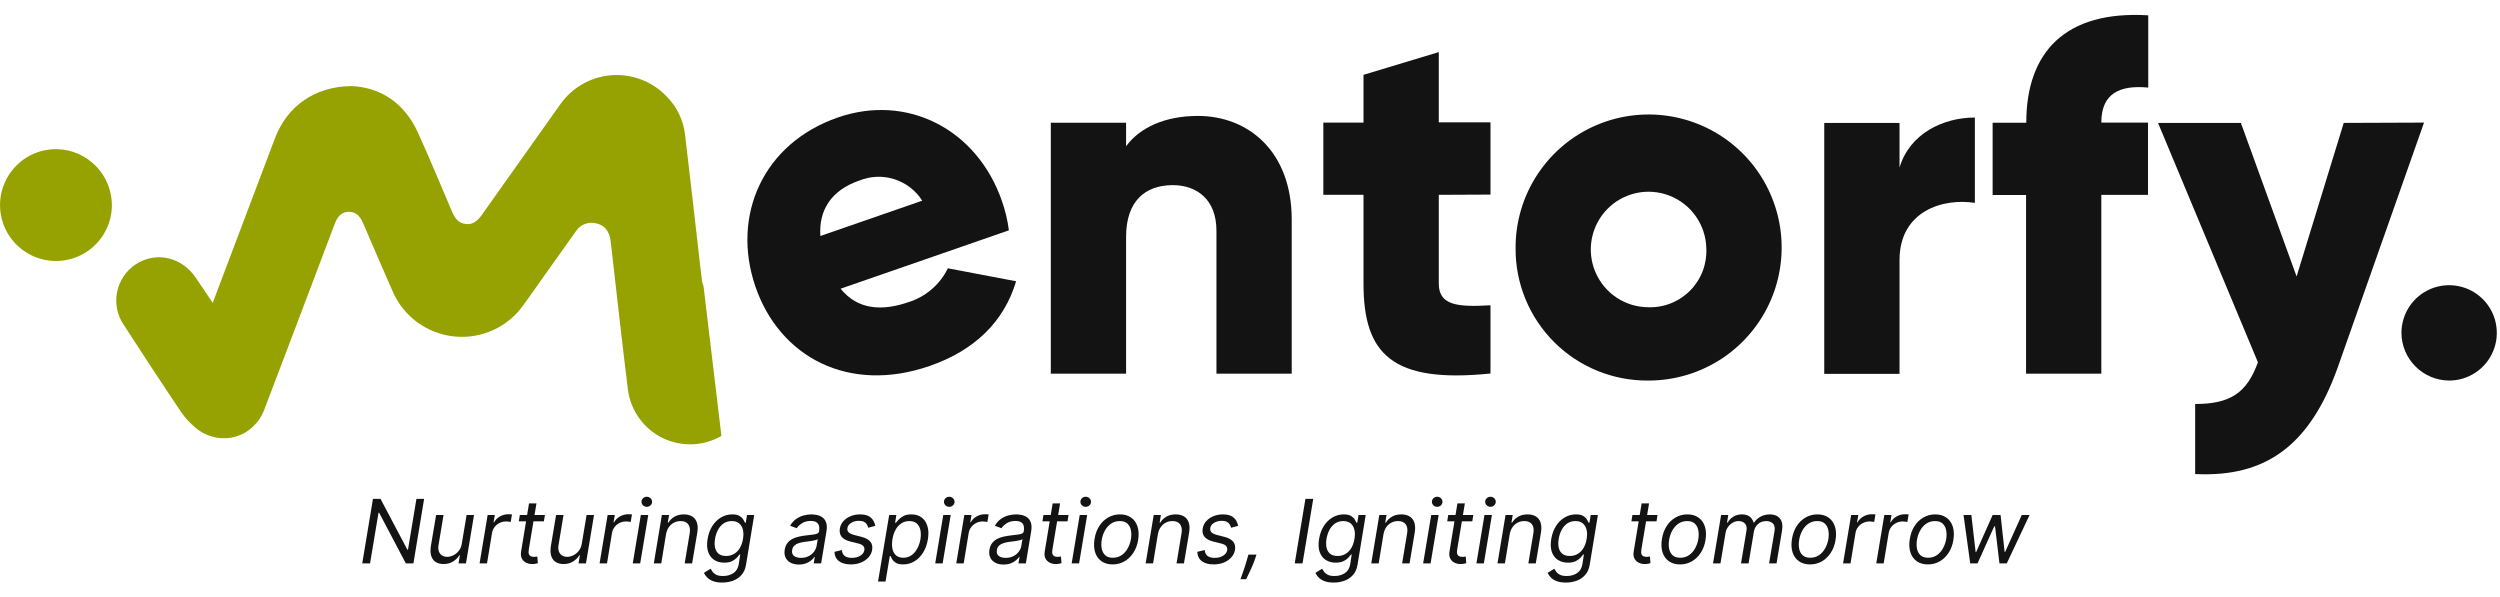<svg width="159" height="38" viewBox="0 0 159 38" fill="none" xmlns="http://www.w3.org/2000/svg">
<path d="M45.883 27.725C45.315 28.053 44.675 28.236 44.019 28.257C43.364 28.279 42.713 28.138 42.125 27.848C41.537 27.558 41.029 27.127 40.648 26.593C40.266 26.06 40.022 25.441 39.937 24.791C39.559 21.761 39.228 18.728 38.879 15.695C38.863 15.557 38.848 15.419 38.83 15.281C38.741 14.69 38.44 14.319 37.937 14.211C37.688 14.142 37.422 14.157 37.181 14.253C36.941 14.348 36.738 14.52 36.603 14.742C35.907 15.729 35.202 16.71 34.503 17.695C34.101 18.262 33.706 18.832 33.295 19.394C32.804 20.09 32.136 20.642 31.361 20.994C30.586 21.347 29.731 21.487 28.884 21.399C28.037 21.312 27.228 21 26.541 20.497C25.854 19.994 25.314 19.317 24.975 18.535C24.347 17.128 23.749 15.708 23.135 14.291C22.945 13.837 22.718 13.457 22.166 13.472C21.614 13.488 21.412 13.902 21.246 14.349L21.194 14.484L20.835 15.435C19.503 18.965 18.164 22.496 16.818 26.026C16.633 26.535 16.307 26.982 15.88 27.314C15.533 27.583 15.125 27.762 14.692 27.835C14.259 27.908 13.816 27.874 13.399 27.735C13.371 27.73 13.343 27.721 13.316 27.71C13.044 27.616 12.788 27.48 12.559 27.305L12.467 27.232C12.094 26.929 11.767 26.572 11.498 26.174C10.271 24.358 9.079 22.518 7.883 20.682C7.673 20.378 7.527 20.037 7.451 19.676C7.376 19.315 7.374 18.943 7.445 18.582C7.516 18.22 7.658 17.877 7.864 17.571C8.07 17.265 8.335 17.004 8.643 16.802C9.94 15.968 11.578 16.346 12.467 17.689C12.817 18.213 13.178 18.731 13.528 19.262C13.542 19.218 13.558 19.175 13.577 19.133C14.877 15.692 16.177 12.254 17.478 8.817C18.25 6.76 20.008 5.487 22.384 5.475C24.181 5.564 25.705 6.521 26.573 8.419C27.333 10.084 28.036 11.792 28.75 13.46C28.922 13.871 29.149 14.196 29.624 14.248C30.099 14.3 30.388 14.027 30.645 13.665C32.305 11.316 33.968 8.973 35.634 6.634C36.006 6.105 36.491 5.665 37.053 5.345C37.615 5.025 38.241 4.834 38.885 4.784C39.53 4.735 40.178 4.829 40.782 5.059C41.386 5.289 41.932 5.65 42.381 6.116C43.04 6.768 43.458 7.624 43.567 8.544C43.905 11.406 44.235 14.269 44.558 17.131C44.589 17.379 44.613 17.627 44.65 17.876C44.663 17.983 44.694 18.086 44.742 18.182L45.883 27.725Z" fill="#95A202"/>
<path d="M7.116 13.068C7.111 13.774 6.896 14.462 6.499 15.045C6.101 15.629 5.539 16.08 4.884 16.343C4.229 16.606 3.511 16.668 2.82 16.522C2.13 16.375 1.499 16.026 1.007 15.52C0.515 15.014 0.185 14.372 0.059 13.678C-0.067 12.983 0.016 12.267 0.299 11.62C0.581 10.973 1.049 10.425 1.644 10.045C2.239 9.665 2.933 9.47 3.639 9.486C4.571 9.511 5.457 9.899 6.107 10.569C6.757 11.238 7.119 12.135 7.116 13.068Z" fill="#95A202"/>
<path d="M26.974 31.729L26.293 35.833H25.812L24.113 32.611H24.073L23.535 35.833H23.039L23.72 31.729H24.201L25.908 34.959H25.948L26.485 31.729H26.974Z" fill="#131313"/>
<path d="M29.371 34.575L29.675 32.755H30.148L29.635 35.833H29.162L29.25 35.312H29.218C29.122 35.468 28.988 35.601 28.816 35.711C28.643 35.819 28.441 35.873 28.209 35.873C28.016 35.873 27.852 35.831 27.716 35.747C27.581 35.661 27.485 35.533 27.427 35.362C27.371 35.19 27.364 34.973 27.407 34.711L27.736 32.755H28.209L27.888 34.679C27.852 34.903 27.886 35.082 27.99 35.216C28.094 35.349 28.245 35.416 28.441 35.416C28.559 35.416 28.683 35.386 28.814 35.326C28.946 35.266 29.064 35.174 29.166 35.05C29.271 34.925 29.339 34.767 29.371 34.575Z" fill="#131313"/>
<path d="M30.501 35.833L31.014 32.755H31.471L31.391 33.22H31.423C31.503 33.068 31.625 32.944 31.79 32.849C31.954 32.755 32.128 32.707 32.313 32.707C32.349 32.707 32.392 32.708 32.443 32.709C32.494 32.709 32.533 32.711 32.561 32.715L32.481 33.196C32.465 33.192 32.429 33.186 32.373 33.178C32.317 33.169 32.257 33.164 32.192 33.164C32.043 33.164 31.904 33.195 31.778 33.258C31.651 33.32 31.545 33.405 31.459 33.515C31.374 33.623 31.319 33.746 31.295 33.885L30.974 35.833H30.501Z" fill="#131313"/>
<path d="M34.656 32.755L34.592 33.156H32.997L33.061 32.755H34.656ZM33.646 32.018H34.119L33.63 34.951C33.609 35.085 33.612 35.185 33.64 35.252C33.669 35.317 33.714 35.361 33.772 35.384C33.832 35.406 33.897 35.416 33.967 35.416C34.019 35.416 34.062 35.413 34.095 35.408C34.128 35.401 34.155 35.396 34.175 35.392L34.207 35.817C34.171 35.829 34.122 35.841 34.061 35.853C34.001 35.866 33.927 35.873 33.838 35.873C33.705 35.873 33.579 35.844 33.462 35.787C33.344 35.729 33.254 35.642 33.191 35.524C33.129 35.407 33.112 35.259 33.141 35.08L33.646 32.018Z" fill="#131313"/>
<path d="M37.002 34.575L37.307 32.755H37.78L37.267 35.833H36.794L36.882 35.312H36.85C36.754 35.468 36.62 35.601 36.447 35.711C36.275 35.819 36.072 35.873 35.84 35.873C35.648 35.873 35.483 35.831 35.347 35.747C35.212 35.661 35.116 35.533 35.059 35.362C35.003 35.19 34.996 34.973 35.039 34.711L35.367 32.755H35.84L35.52 34.679C35.483 34.903 35.517 35.082 35.622 35.216C35.726 35.349 35.876 35.416 36.072 35.416C36.19 35.416 36.314 35.386 36.445 35.326C36.577 35.266 36.695 35.174 36.798 35.05C36.902 34.925 36.97 34.767 37.002 34.575Z" fill="#131313"/>
<path d="M38.133 35.833L38.646 32.755H39.103L39.022 33.22H39.054C39.135 33.068 39.257 32.944 39.421 32.849C39.586 32.755 39.76 32.707 39.944 32.707C39.98 32.707 40.024 32.708 40.074 32.709C40.125 32.709 40.164 32.711 40.193 32.715L40.112 33.196C40.096 33.192 40.06 33.186 40.004 33.178C39.948 33.169 39.888 33.164 39.824 33.164C39.674 33.164 39.536 33.195 39.409 33.258C39.282 33.32 39.176 33.405 39.091 33.515C39.005 33.623 38.95 33.746 38.926 33.885L38.606 35.833H38.133Z" fill="#131313"/>
<path d="M40.243 35.833L40.756 32.755H41.229L40.716 35.833H40.243ZM41.137 32.234C41.045 32.234 40.965 32.203 40.898 32.14C40.833 32.077 40.8 32.002 40.8 31.914C40.8 31.826 40.833 31.75 40.898 31.687C40.965 31.625 41.045 31.593 41.137 31.593C41.229 31.593 41.308 31.625 41.373 31.687C41.44 31.75 41.473 31.826 41.473 31.914C41.473 32.002 41.44 32.077 41.373 32.14C41.308 32.203 41.229 32.234 41.137 32.234Z" fill="#131313"/>
<path d="M42.359 33.981L42.055 35.833H41.582L42.095 32.755H42.552L42.472 33.236H42.512C42.608 33.08 42.738 32.954 42.903 32.859C43.067 32.763 43.265 32.715 43.498 32.715C43.703 32.715 43.877 32.758 44.019 32.843C44.161 32.928 44.262 33.056 44.321 33.228C44.381 33.399 44.39 33.615 44.347 33.877L44.019 35.833H43.546L43.866 33.909C43.906 33.669 43.875 33.481 43.772 33.344C43.671 33.208 43.51 33.14 43.289 33.14C43.137 33.14 42.996 33.173 42.867 33.238C42.738 33.304 42.629 33.399 42.54 33.525C42.452 33.65 42.392 33.803 42.359 33.981Z" fill="#131313"/>
<path d="M45.933 37.051C45.703 37.051 45.511 37.022 45.355 36.963C45.201 36.906 45.076 36.829 44.983 36.735C44.889 36.641 44.819 36.541 44.77 36.434L45.195 36.17C45.227 36.226 45.269 36.29 45.319 36.362C45.37 36.435 45.447 36.499 45.55 36.552C45.654 36.607 45.8 36.634 45.989 36.634C46.236 36.634 46.452 36.574 46.638 36.454C46.824 36.334 46.938 36.145 46.983 35.889L47.079 35.264H47.039C46.996 35.32 46.936 35.389 46.86 35.472C46.784 35.554 46.682 35.627 46.554 35.691C46.425 35.754 46.261 35.785 46.061 35.785C45.811 35.785 45.597 35.726 45.42 35.608C45.242 35.491 45.114 35.32 45.037 35.096C44.961 34.871 44.95 34.599 45.003 34.278C45.055 33.963 45.155 33.688 45.303 33.455C45.453 33.219 45.637 33.038 45.856 32.91C46.075 32.78 46.315 32.715 46.574 32.715C46.774 32.715 46.928 32.749 47.035 32.815C47.143 32.881 47.222 32.956 47.271 33.04C47.321 33.123 47.358 33.191 47.383 33.244H47.431L47.511 32.755H47.968L47.447 35.921C47.403 36.186 47.308 36.401 47.161 36.566C47.014 36.733 46.834 36.855 46.62 36.933C46.406 37.012 46.177 37.051 45.933 37.051ZM46.181 35.36C46.369 35.36 46.537 35.317 46.684 35.23C46.832 35.143 46.955 35.018 47.053 34.855C47.15 34.692 47.218 34.497 47.255 34.27C47.292 34.048 47.29 33.853 47.247 33.683C47.204 33.513 47.123 33.38 47.005 33.284C46.887 33.188 46.733 33.14 46.542 33.14C46.34 33.14 46.166 33.191 46.019 33.292C45.873 33.394 45.755 33.53 45.664 33.701C45.573 33.872 45.511 34.062 45.476 34.27C45.441 34.484 45.442 34.673 45.48 34.837C45.517 35 45.593 35.128 45.708 35.222C45.824 35.314 45.982 35.36 46.181 35.36Z" fill="#131313"/>
<path d="M50.806 35.905C50.611 35.905 50.44 35.868 50.293 35.795C50.146 35.72 50.037 35.612 49.966 35.472C49.895 35.331 49.876 35.16 49.908 34.959C49.939 34.783 49.998 34.64 50.086 34.531C50.174 34.42 50.281 34.333 50.407 34.27C50.534 34.206 50.67 34.158 50.816 34.128C50.962 34.096 51.109 34.071 51.254 34.054C51.444 34.03 51.598 34.011 51.717 33.998C51.836 33.984 51.926 33.962 51.986 33.931C52.046 33.901 52.083 33.848 52.096 33.773V33.757C52.128 33.561 52.102 33.408 52.018 33.298C51.934 33.187 51.783 33.132 51.567 33.132C51.343 33.132 51.155 33.181 51.004 33.28C50.853 33.379 50.741 33.485 50.669 33.597L50.252 33.437C50.362 33.249 50.493 33.104 50.645 33C50.797 32.894 50.957 32.821 51.124 32.779C51.291 32.737 51.452 32.715 51.607 32.715C51.706 32.715 51.817 32.727 51.942 32.751C52.066 32.774 52.182 32.821 52.29 32.894C52.4 32.966 52.482 33.075 52.537 33.22C52.593 33.366 52.601 33.561 52.561 33.805L52.224 35.833H51.751L51.823 35.416H51.799C51.757 35.483 51.691 35.554 51.603 35.631C51.516 35.707 51.406 35.772 51.272 35.825C51.14 35.878 50.984 35.905 50.806 35.905ZM50.942 35.48C51.129 35.48 51.292 35.444 51.433 35.37C51.574 35.297 51.688 35.202 51.773 35.086C51.86 34.969 51.914 34.847 51.936 34.719L52.008 34.286C51.984 34.31 51.936 34.332 51.865 34.352C51.795 34.371 51.715 34.388 51.625 34.402C51.537 34.416 51.451 34.428 51.367 34.438C51.284 34.448 51.217 34.456 51.166 34.462C51.041 34.478 50.921 34.505 50.807 34.541C50.695 34.575 50.6 34.628 50.523 34.699C50.447 34.768 50.399 34.863 50.381 34.983C50.353 35.148 50.392 35.272 50.499 35.356C50.606 35.439 50.753 35.48 50.942 35.48Z" fill="#131313"/>
<path d="M55.668 33.445L55.219 33.565C55.203 33.493 55.175 33.423 55.135 33.356C55.096 33.288 55.036 33.233 54.955 33.19C54.874 33.146 54.765 33.124 54.626 33.124C54.438 33.124 54.274 33.167 54.135 33.254C53.996 33.34 53.917 33.449 53.897 33.581C53.877 33.697 53.903 33.79 53.977 33.859C54.05 33.929 54.173 33.986 54.346 34.03L54.786 34.142C55.051 34.21 55.239 34.312 55.351 34.448C55.465 34.583 55.504 34.759 55.468 34.975C55.438 35.152 55.361 35.309 55.237 35.448C55.113 35.587 54.954 35.697 54.76 35.777C54.567 35.857 54.351 35.897 54.113 35.897C53.797 35.897 53.547 35.829 53.364 35.693C53.181 35.555 53.083 35.356 53.071 35.096L53.544 34.983C53.556 35.148 53.615 35.272 53.72 35.356C53.827 35.439 53.977 35.48 54.169 35.48C54.39 35.48 54.573 35.434 54.72 35.34C54.867 35.245 54.951 35.132 54.971 34.999C54.991 34.891 54.969 34.801 54.907 34.729C54.845 34.657 54.738 34.603 54.586 34.567L54.097 34.446C53.825 34.378 53.633 34.274 53.524 34.134C53.416 33.994 53.38 33.817 53.416 33.605C53.445 33.431 53.52 33.278 53.64 33.144C53.762 33.01 53.914 32.906 54.097 32.829C54.281 32.753 54.482 32.715 54.698 32.715C55.003 32.715 55.23 32.782 55.381 32.916C55.532 33.048 55.628 33.224 55.668 33.445Z" fill="#131313"/>
<path d="M55.843 36.987L56.552 32.755H57.009L56.929 33.244H56.985C57.028 33.191 57.086 33.123 57.161 33.04C57.237 32.956 57.34 32.881 57.468 32.815C57.597 32.749 57.762 32.715 57.963 32.715C58.222 32.715 58.439 32.78 58.614 32.91C58.789 33.039 58.912 33.223 58.984 33.461C59.057 33.698 59.066 33.979 59.013 34.302C58.959 34.628 58.857 34.911 58.706 35.15C58.555 35.388 58.371 35.572 58.153 35.703C57.935 35.832 57.698 35.897 57.442 35.897C57.244 35.897 57.091 35.864 56.983 35.799C56.875 35.732 56.796 35.657 56.746 35.572C56.697 35.487 56.659 35.416 56.632 35.36H56.592L56.32 36.987H55.843ZM56.76 34.294C56.723 34.526 56.723 34.732 56.76 34.909C56.799 35.086 56.876 35.224 56.991 35.324C57.107 35.423 57.26 35.472 57.45 35.472C57.647 35.472 57.82 35.42 57.969 35.316C58.118 35.211 58.241 35.069 58.337 34.891C58.435 34.712 58.502 34.513 58.54 34.294C58.574 34.078 58.573 33.883 58.536 33.709C58.498 33.534 58.422 33.396 58.307 33.294C58.192 33.191 58.035 33.14 57.834 33.14C57.642 33.14 57.472 33.189 57.324 33.286C57.176 33.382 57.055 33.517 56.959 33.691C56.864 33.863 56.798 34.064 56.76 34.294Z" fill="#131313"/>
<path d="M59.479 35.833L59.992 32.755H60.465L59.952 35.833H59.479ZM60.373 32.234C60.28 32.234 60.201 32.203 60.134 32.14C60.069 32.077 60.036 32.002 60.036 31.914C60.036 31.826 60.069 31.75 60.134 31.687C60.201 31.625 60.28 31.593 60.373 31.593C60.465 31.593 60.544 31.625 60.609 31.687C60.676 31.75 60.709 31.826 60.709 31.914C60.709 32.002 60.676 32.077 60.609 32.14C60.544 32.203 60.465 32.234 60.373 32.234Z" fill="#131313"/>
<path d="M60.818 35.833L61.331 32.755H61.788L61.708 33.22H61.74C61.82 33.068 61.942 32.944 62.106 32.849C62.27 32.755 62.445 32.707 62.629 32.707C62.665 32.707 62.709 32.708 62.759 32.709C62.81 32.709 62.85 32.711 62.878 32.715L62.797 33.196C62.782 33.192 62.745 33.186 62.689 33.178C62.633 33.169 62.573 33.164 62.509 33.164C62.359 33.164 62.221 33.195 62.094 33.258C61.967 33.32 61.861 33.405 61.776 33.515C61.69 33.623 61.635 33.746 61.611 33.885L61.291 35.833H60.818Z" fill="#131313"/>
<path d="M63.826 35.905C63.631 35.905 63.46 35.868 63.313 35.795C63.166 35.72 63.057 35.612 62.986 35.472C62.916 35.331 62.896 35.16 62.928 34.959C62.959 34.783 63.018 34.64 63.107 34.531C63.195 34.42 63.302 34.333 63.427 34.27C63.554 34.206 63.69 34.158 63.836 34.128C63.983 34.096 64.129 34.071 64.275 34.054C64.464 34.03 64.619 34.011 64.738 33.998C64.856 33.984 64.946 33.962 65.006 33.931C65.066 33.901 65.103 33.848 65.116 33.773V33.757C65.148 33.561 65.122 33.408 65.038 33.298C64.954 33.187 64.804 33.132 64.587 33.132C64.363 33.132 64.175 33.181 64.024 33.28C63.873 33.379 63.762 33.485 63.69 33.597L63.273 33.437C63.382 33.249 63.513 33.104 63.666 33C63.818 32.894 63.977 32.821 64.144 32.779C64.311 32.737 64.472 32.715 64.627 32.715C64.726 32.715 64.838 32.727 64.962 32.751C65.086 32.774 65.202 32.821 65.311 32.894C65.42 32.966 65.502 33.075 65.557 33.22C65.613 33.366 65.621 33.561 65.581 33.805L65.245 35.833H64.772L64.844 35.416H64.82C64.777 35.483 64.712 35.554 64.623 35.631C64.537 35.707 64.426 35.772 64.293 35.825C64.16 35.878 64.005 35.905 63.826 35.905ZM63.962 35.48C64.149 35.48 64.313 35.444 64.453 35.37C64.595 35.297 64.708 35.202 64.794 35.086C64.88 34.969 64.935 34.847 64.956 34.719L65.028 34.286C65.004 34.31 64.957 34.332 64.886 34.352C64.815 34.371 64.735 34.388 64.645 34.402C64.557 34.416 64.471 34.428 64.387 34.438C64.304 34.448 64.237 34.456 64.186 34.462C64.061 34.478 63.941 34.505 63.828 34.541C63.716 34.575 63.621 34.628 63.543 34.699C63.467 34.768 63.42 34.863 63.401 34.983C63.373 35.148 63.413 35.272 63.519 35.356C63.626 35.439 63.774 35.48 63.962 35.48Z" fill="#131313"/>
<path d="M67.959 32.755L67.895 33.156H66.3L66.364 32.755H67.959ZM66.949 32.018H67.422L66.933 34.951C66.912 35.085 66.915 35.185 66.943 35.252C66.972 35.317 67.017 35.361 67.075 35.384C67.135 35.406 67.2 35.416 67.27 35.416C67.322 35.416 67.365 35.413 67.398 35.408C67.431 35.401 67.458 35.396 67.478 35.392L67.51 35.817C67.474 35.829 67.425 35.841 67.364 35.853C67.304 35.866 67.23 35.873 67.141 35.873C67.008 35.873 66.882 35.844 66.765 35.787C66.647 35.729 66.557 35.642 66.494 35.524C66.431 35.407 66.415 35.259 66.444 35.08L66.949 32.018Z" fill="#131313"/>
<path d="M68.157 35.833L68.67 32.755H69.143L68.63 35.833H68.157ZM69.051 32.234C68.959 32.234 68.879 32.203 68.812 32.14C68.747 32.077 68.714 32.002 68.714 31.914C68.714 31.826 68.747 31.75 68.812 31.687C68.879 31.625 68.959 31.593 69.051 31.593C69.143 31.593 69.222 31.625 69.287 31.687C69.354 31.75 69.388 31.826 69.388 31.914C69.388 32.002 69.354 32.077 69.287 32.14C69.222 32.203 69.143 32.234 69.051 32.234Z" fill="#131313"/>
<path d="M70.767 35.897C70.483 35.897 70.246 35.83 70.055 35.695C69.864 35.56 69.729 35.371 69.651 35.128C69.573 34.885 69.56 34.601 69.612 34.278C69.663 33.963 69.764 33.688 69.915 33.455C70.067 33.219 70.256 33.038 70.482 32.91C70.709 32.78 70.959 32.715 71.231 32.715C71.515 32.715 71.751 32.783 71.941 32.92C72.132 33.054 72.267 33.244 72.346 33.489C72.424 33.732 72.438 34.016 72.386 34.342C72.335 34.655 72.233 34.928 72.079 35.162C71.927 35.394 71.738 35.575 71.512 35.705C71.288 35.833 71.039 35.897 70.767 35.897ZM70.775 35.472C70.991 35.472 71.179 35.417 71.338 35.306C71.498 35.195 71.627 35.049 71.726 34.867C71.827 34.685 71.894 34.489 71.929 34.278C71.961 34.078 71.96 33.891 71.925 33.719C71.89 33.545 71.816 33.406 71.702 33.3C71.589 33.193 71.429 33.14 71.223 33.14C71.007 33.14 70.818 33.196 70.656 33.308C70.496 33.42 70.367 33.568 70.268 33.751C70.169 33.934 70.103 34.131 70.069 34.342C70.037 34.543 70.038 34.729 70.071 34.901C70.106 35.072 70.18 35.211 70.294 35.316C70.409 35.42 70.569 35.472 70.775 35.472Z" fill="#131313"/>
<path d="M73.64 33.981L73.336 35.833H72.863L73.376 32.755H73.833L73.753 33.236H73.793C73.889 33.08 74.019 32.954 74.183 32.859C74.348 32.763 74.546 32.715 74.778 32.715C74.984 32.715 75.158 32.758 75.299 32.843C75.442 32.928 75.543 33.056 75.602 33.228C75.662 33.399 75.671 33.615 75.628 33.877L75.299 35.833H74.827L75.147 33.909C75.187 33.669 75.156 33.481 75.053 33.344C74.951 33.208 74.79 33.14 74.57 33.14C74.418 33.14 74.277 33.173 74.147 33.238C74.019 33.304 73.91 33.399 73.821 33.525C73.733 33.65 73.672 33.803 73.64 33.981Z" fill="#131313"/>
<path d="M78.744 33.445L78.295 33.565C78.279 33.493 78.251 33.423 78.211 33.356C78.172 33.288 78.112 33.233 78.031 33.19C77.951 33.146 77.841 33.124 77.702 33.124C77.514 33.124 77.35 33.167 77.211 33.254C77.073 33.34 76.993 33.449 76.973 33.581C76.953 33.697 76.98 33.79 77.053 33.859C77.127 33.929 77.249 33.986 77.422 34.03L77.863 34.142C78.127 34.21 78.315 34.312 78.428 34.448C78.541 34.583 78.58 34.759 78.544 34.975C78.514 35.152 78.438 35.309 78.313 35.448C78.189 35.587 78.03 35.697 77.837 35.777C77.643 35.857 77.427 35.897 77.189 35.897C76.873 35.897 76.623 35.829 76.44 35.693C76.257 35.555 76.159 35.356 76.147 35.096L76.62 34.983C76.632 35.148 76.691 35.272 76.797 35.356C76.903 35.439 77.053 35.48 77.246 35.48C77.466 35.48 77.65 35.434 77.796 35.34C77.943 35.245 78.027 35.132 78.047 34.999C78.067 34.891 78.046 34.801 77.983 34.729C77.921 34.657 77.814 34.603 77.662 34.567L77.173 34.446C76.901 34.378 76.71 34.274 76.6 34.134C76.492 33.994 76.456 33.817 76.492 33.605C76.522 33.431 76.596 33.278 76.716 33.144C76.838 33.01 76.99 32.906 77.173 32.829C77.358 32.753 77.558 32.715 77.775 32.715C78.079 32.715 78.307 32.782 78.458 32.916C78.609 33.048 78.704 33.224 78.744 33.445Z" fill="#131313"/>
<path d="M79.913 35.272L79.841 35.488C79.793 35.641 79.731 35.804 79.656 35.977C79.582 36.151 79.507 36.315 79.434 36.468C79.361 36.622 79.301 36.744 79.256 36.835H78.895C78.924 36.749 78.965 36.636 79.015 36.496C79.066 36.356 79.12 36.2 79.177 36.027C79.235 35.855 79.288 35.678 79.336 35.496L79.4 35.272H79.913Z" fill="#131313"/>
<path d="M83.522 31.729L82.841 35.833H82.344L83.025 31.729H83.522Z" fill="#131313"/>
<path d="M84.823 37.051C84.593 37.051 84.401 37.022 84.246 36.963C84.091 36.906 83.967 36.829 83.873 36.735C83.78 36.641 83.709 36.541 83.661 36.434L84.085 36.17C84.118 36.226 84.159 36.29 84.21 36.362C84.26 36.435 84.337 36.499 84.44 36.552C84.544 36.607 84.691 36.634 84.879 36.634C85.126 36.634 85.343 36.574 85.528 36.454C85.714 36.334 85.829 36.145 85.873 35.889L85.969 35.264H85.929C85.886 35.32 85.827 35.389 85.751 35.472C85.674 35.554 85.572 35.627 85.444 35.691C85.316 35.754 85.151 35.785 84.951 35.785C84.701 35.785 84.488 35.726 84.31 35.608C84.132 35.491 84.005 35.32 83.927 35.096C83.851 34.871 83.84 34.599 83.893 34.278C83.945 33.963 84.045 33.688 84.194 33.455C84.343 33.219 84.528 33.038 84.747 32.91C84.966 32.78 85.205 32.715 85.464 32.715C85.664 32.715 85.818 32.749 85.925 32.815C86.033 32.881 86.112 32.956 86.161 33.04C86.211 33.123 86.248 33.191 86.273 33.244H86.322L86.402 32.755H86.859L86.338 35.921C86.294 36.186 86.198 36.401 86.051 36.566C85.904 36.733 85.724 36.855 85.51 36.933C85.296 37.012 85.067 37.051 84.823 37.051ZM85.071 35.36C85.26 35.36 85.427 35.317 85.574 35.23C85.722 35.143 85.845 35.018 85.943 34.855C86.04 34.692 86.108 34.497 86.145 34.27C86.183 34.048 86.18 33.853 86.137 33.683C86.094 33.513 86.014 33.38 85.895 33.284C85.777 33.188 85.623 33.14 85.432 33.14C85.23 33.14 85.056 33.191 84.909 33.292C84.763 33.394 84.645 33.53 84.554 33.701C84.463 33.872 84.401 34.062 84.366 34.27C84.331 34.484 84.333 34.673 84.37 34.837C84.407 35 84.484 35.128 84.599 35.222C84.715 35.314 84.872 35.36 85.071 35.36Z" fill="#131313"/>
<path d="M87.989 33.981L87.684 35.833H87.211L87.724 32.755H88.181L88.101 33.236H88.141C88.237 33.08 88.367 32.954 88.532 32.859C88.696 32.763 88.894 32.715 89.127 32.715C89.332 32.715 89.506 32.758 89.648 32.843C89.791 32.928 89.891 33.056 89.95 33.228C90.01 33.399 90.019 33.615 89.976 33.877L89.648 35.833H89.175L89.495 33.909C89.535 33.669 89.504 33.481 89.401 33.344C89.3 33.208 89.139 33.14 88.918 33.14C88.766 33.14 88.625 33.173 88.496 33.238C88.367 33.304 88.258 33.399 88.169 33.525C88.081 33.65 88.021 33.803 87.989 33.981Z" fill="#131313"/>
<path d="M90.512 35.833L91.025 32.755H91.498L90.985 35.833H90.512ZM91.405 32.234C91.313 32.234 91.234 32.203 91.167 32.14C91.102 32.077 91.069 32.002 91.069 31.914C91.069 31.826 91.102 31.75 91.167 31.687C91.234 31.625 91.313 31.593 91.405 31.593C91.498 31.593 91.576 31.625 91.642 31.687C91.709 31.75 91.742 31.826 91.742 31.914C91.742 32.002 91.709 32.077 91.642 32.14C91.576 32.203 91.498 32.234 91.405 32.234Z" fill="#131313"/>
<path d="M93.702 32.755L93.638 33.156H92.043L92.107 32.755H93.702ZM92.692 32.018H93.165L92.676 34.951C92.655 35.085 92.658 35.185 92.686 35.252C92.716 35.317 92.76 35.361 92.819 35.384C92.879 35.406 92.943 35.416 93.013 35.416C93.065 35.416 93.108 35.413 93.141 35.408C93.174 35.401 93.201 35.396 93.221 35.392L93.253 35.817C93.217 35.829 93.168 35.841 93.107 35.853C93.047 35.866 92.973 35.873 92.885 35.873C92.751 35.873 92.626 35.844 92.508 35.787C92.39 35.729 92.3 35.642 92.237 35.524C92.175 35.407 92.158 35.259 92.187 35.08L92.692 32.018Z" fill="#131313"/>
<path d="M93.9 35.833L94.413 32.755H94.886L94.373 35.833H93.9ZM94.794 32.234C94.702 32.234 94.623 32.203 94.556 32.14C94.49 32.077 94.457 32.002 94.457 31.914C94.457 31.826 94.49 31.75 94.556 31.687C94.623 31.625 94.702 31.593 94.794 31.593C94.886 31.593 94.965 31.625 95.031 31.687C95.097 31.75 95.131 31.826 95.131 31.914C95.131 32.002 95.097 32.077 95.031 32.14C94.965 32.203 94.886 32.234 94.794 32.234Z" fill="#131313"/>
<path d="M96.017 33.981L95.712 35.833H95.24L95.752 32.755H96.209L96.129 33.236H96.169C96.265 33.08 96.396 32.954 96.56 32.859C96.724 32.763 96.923 32.715 97.155 32.715C97.361 32.715 97.534 32.758 97.676 32.843C97.819 32.928 97.92 33.056 97.978 33.228C98.039 33.399 98.047 33.615 98.004 33.877L97.676 35.833H97.203L97.524 33.909C97.564 33.669 97.532 33.481 97.43 33.344C97.328 33.208 97.167 33.14 96.947 33.14C96.794 33.14 96.653 33.173 96.524 33.238C96.396 33.304 96.287 33.399 96.197 33.525C96.109 33.65 96.049 33.803 96.017 33.981Z" fill="#131313"/>
<path d="M99.59 37.051C99.36 37.051 99.168 37.022 99.013 36.963C98.858 36.906 98.734 36.829 98.64 36.735C98.547 36.641 98.476 36.541 98.428 36.434L98.853 36.17C98.885 36.226 98.926 36.29 98.977 36.362C99.028 36.435 99.104 36.499 99.207 36.552C99.311 36.607 99.458 36.634 99.646 36.634C99.893 36.634 100.11 36.574 100.295 36.454C100.481 36.334 100.596 36.145 100.64 35.889L100.736 35.264H100.696C100.653 35.32 100.594 35.389 100.518 35.472C100.441 35.554 100.339 35.627 100.211 35.691C100.083 35.754 99.918 35.785 99.718 35.785C99.468 35.785 99.255 35.726 99.077 35.608C98.899 35.491 98.772 35.32 98.694 35.096C98.618 34.871 98.607 34.599 98.66 34.278C98.712 33.963 98.812 33.688 98.961 33.455C99.11 33.219 99.295 33.038 99.514 32.91C99.733 32.78 99.972 32.715 100.231 32.715C100.431 32.715 100.585 32.749 100.692 32.815C100.8 32.881 100.879 32.956 100.928 33.04C100.978 33.123 101.015 33.191 101.041 33.244H101.089L101.169 32.755H101.626L101.105 35.921C101.061 36.186 100.965 36.401 100.818 36.566C100.671 36.733 100.491 36.855 100.277 36.933C100.063 37.012 99.834 37.051 99.59 37.051ZM99.838 35.36C100.027 35.36 100.194 35.317 100.341 35.23C100.49 35.143 100.612 35.018 100.71 34.855C100.808 34.692 100.875 34.497 100.912 34.27C100.95 34.048 100.947 33.853 100.904 33.683C100.862 33.513 100.781 33.38 100.662 33.284C100.544 33.188 100.39 33.14 100.199 33.14C99.997 33.14 99.823 33.191 99.676 33.292C99.531 33.394 99.412 33.53 99.321 33.701C99.231 33.872 99.168 34.062 99.133 34.27C99.098 34.484 99.1 34.673 99.137 34.837C99.174 35 99.251 35.128 99.365 35.222C99.482 35.314 99.639 35.36 99.838 35.36Z" fill="#131313"/>
<path d="M105.417 32.755L105.353 33.156H103.758L103.822 32.755H105.417ZM104.407 32.018H104.88L104.391 34.951C104.369 35.085 104.373 35.185 104.401 35.252C104.43 35.317 104.474 35.361 104.533 35.384C104.593 35.406 104.658 35.416 104.727 35.416C104.779 35.416 104.822 35.413 104.856 35.408C104.889 35.401 104.916 35.396 104.936 35.392L104.968 35.817C104.932 35.829 104.883 35.841 104.822 35.853C104.761 35.866 104.687 35.873 104.599 35.873C104.466 35.873 104.34 35.844 104.222 35.787C104.105 35.729 104.015 35.642 103.952 35.524C103.889 35.407 103.872 35.259 103.902 35.08L104.407 32.018Z" fill="#131313"/>
<path d="M106.852 35.897C106.569 35.897 106.332 35.83 106.141 35.695C105.95 35.56 105.815 35.371 105.736 35.128C105.659 34.885 105.646 34.601 105.698 34.278C105.749 33.963 105.85 33.688 106.001 33.455C106.153 33.219 106.342 33.038 106.568 32.91C106.795 32.78 107.045 32.715 107.317 32.715C107.6 32.715 107.837 32.783 108.026 32.92C108.217 33.054 108.352 33.244 108.431 33.489C108.51 33.732 108.523 34.016 108.471 34.342C108.42 34.655 108.318 34.928 108.165 35.162C108.012 35.394 107.823 35.575 107.598 35.705C107.373 35.833 107.125 35.897 106.852 35.897ZM106.86 35.472C107.077 35.472 107.264 35.417 107.423 35.306C107.584 35.195 107.713 35.049 107.812 34.867C107.912 34.685 107.98 34.489 108.014 34.278C108.046 34.078 108.045 33.891 108.01 33.719C107.976 33.545 107.902 33.406 107.788 33.3C107.674 33.193 107.515 33.14 107.309 33.14C107.093 33.14 106.904 33.196 106.742 33.308C106.582 33.42 106.452 33.568 106.353 33.751C106.254 33.934 106.188 34.131 106.155 34.342C106.123 34.543 106.124 34.729 106.157 34.901C106.192 35.072 106.266 35.211 106.379 35.316C106.494 35.42 106.655 35.472 106.86 35.472Z" fill="#131313"/>
<path d="M108.949 35.833L109.462 32.755H109.918L109.838 33.236H109.878C109.97 33.072 110.095 32.944 110.253 32.853C110.412 32.761 110.592 32.715 110.792 32.715C110.992 32.715 111.153 32.761 111.275 32.853C111.396 32.944 111.481 33.072 111.529 33.236H111.561C111.666 33.076 111.804 32.949 111.978 32.855C112.153 32.762 112.351 32.715 112.571 32.715C112.844 32.715 113.053 32.801 113.2 32.974C113.349 33.146 113.393 33.413 113.333 33.773L112.988 35.833H112.515L112.86 33.773C112.896 33.545 112.86 33.382 112.752 33.286C112.645 33.189 112.507 33.14 112.339 33.14C112.122 33.14 111.944 33.205 111.804 33.334C111.664 33.464 111.577 33.629 111.545 33.829L111.209 35.833H110.728L111.08 33.725C111.109 33.549 111.075 33.407 110.98 33.3C110.885 33.193 110.748 33.14 110.568 33.14C110.445 33.14 110.324 33.173 110.207 33.24C110.089 33.306 109.988 33.397 109.904 33.513C109.82 33.628 109.766 33.76 109.742 33.909L109.421 35.833H108.949Z" fill="#131313"/>
<path d="M115.123 35.897C114.84 35.897 114.603 35.83 114.412 35.695C114.221 35.56 114.086 35.371 114.007 35.128C113.929 34.885 113.917 34.601 113.969 34.278C114.02 33.963 114.12 33.688 114.271 33.455C114.424 33.219 114.613 33.038 114.838 32.91C115.065 32.78 115.315 32.715 115.588 32.715C115.871 32.715 116.107 32.783 116.297 32.92C116.488 33.054 116.623 33.244 116.702 33.489C116.781 33.732 116.794 34.016 116.742 34.342C116.691 34.655 116.589 34.928 116.435 35.162C116.283 35.394 116.094 35.575 115.868 35.705C115.644 35.833 115.395 35.897 115.123 35.897ZM115.131 35.472C115.347 35.472 115.535 35.417 115.694 35.306C115.854 35.195 115.984 35.049 116.083 34.867C116.183 34.685 116.25 34.489 116.285 34.278C116.317 34.078 116.316 33.891 116.281 33.719C116.246 33.545 116.172 33.406 116.059 33.3C115.945 33.193 115.785 33.14 115.58 33.14C115.363 33.14 115.174 33.196 115.013 33.308C114.852 33.42 114.723 33.568 114.624 33.751C114.525 33.934 114.459 34.131 114.426 34.342C114.394 34.543 114.394 34.729 114.428 34.901C114.462 35.072 114.536 35.211 114.65 35.316C114.765 35.42 114.925 35.472 115.131 35.472Z" fill="#131313"/>
<path d="M117.219 35.833L117.732 32.755H118.189L118.109 33.22H118.141C118.221 33.068 118.343 32.944 118.508 32.849C118.672 32.755 118.846 32.707 119.031 32.707C119.067 32.707 119.11 32.708 119.161 32.709C119.212 32.709 119.251 32.711 119.279 32.715L119.199 33.196C119.183 33.192 119.147 33.186 119.091 33.178C119.035 33.169 118.974 33.164 118.91 33.164C118.761 33.164 118.622 33.195 118.496 33.258C118.369 33.32 118.262 33.405 118.177 33.515C118.092 33.623 118.037 33.746 118.013 33.885L117.692 35.833H117.219Z" fill="#131313"/>
<path d="M119.33 35.833L119.843 32.755H120.299L120.219 33.22H120.251C120.331 33.068 120.454 32.944 120.618 32.849C120.782 32.755 120.957 32.707 121.141 32.707C121.177 32.707 121.22 32.708 121.271 32.709C121.322 32.709 121.361 32.711 121.389 32.715L121.309 33.196C121.293 33.192 121.257 33.186 121.201 33.178C121.145 33.169 121.085 33.164 121.021 33.164C120.871 33.164 120.733 33.195 120.606 33.258C120.479 33.32 120.373 33.405 120.287 33.515C120.202 33.623 120.147 33.746 120.123 33.885L119.802 35.833H119.33Z" fill="#131313"/>
<path d="M122.617 35.897C122.333 35.897 122.096 35.83 121.905 35.695C121.714 35.56 121.579 35.371 121.501 35.128C121.423 34.885 121.41 34.601 121.463 34.278C121.513 33.963 121.614 33.688 121.765 33.455C121.917 33.219 122.106 33.038 122.332 32.91C122.559 32.78 122.809 32.715 123.081 32.715C123.365 32.715 123.601 32.783 123.791 32.92C123.982 33.054 124.117 33.244 124.196 33.489C124.274 33.732 124.288 34.016 124.236 34.342C124.185 34.655 124.083 34.928 123.929 35.162C123.777 35.394 123.588 35.575 123.362 35.705C123.138 35.833 122.889 35.897 122.617 35.897ZM122.625 35.472C122.841 35.472 123.029 35.417 123.188 35.306C123.348 35.195 123.478 35.049 123.576 34.867C123.677 34.685 123.744 34.489 123.779 34.278C123.811 34.078 123.809 33.891 123.775 33.719C123.74 33.545 123.666 33.406 123.552 33.3C123.439 33.193 123.279 33.14 123.073 33.14C122.857 33.14 122.668 33.196 122.506 33.308C122.346 33.42 122.217 33.568 122.118 33.751C122.019 33.934 121.953 34.131 121.919 34.342C121.887 34.543 121.888 34.729 121.921 34.901C121.956 35.072 122.03 35.211 122.144 35.316C122.259 35.42 122.419 35.472 122.625 35.472Z" fill="#131313"/>
<path d="M125.306 35.833L124.881 32.755H125.378L125.65 35.112H125.682L126.732 32.755H127.237L127.494 35.104H127.526L128.584 32.755H129.08L127.63 35.833H127.165L126.884 33.469H126.836L125.77 35.833H125.306Z" fill="#131313"/>
<path d="M57.787 19.214C58.328 19.044 58.828 18.766 59.257 18.396C59.687 18.026 60.036 17.573 60.285 17.064L64.624 17.888C63.862 20.448 61.996 22.28 59.128 23.274C53.974 25.062 49.572 22.705 48.039 18.211C46.506 13.718 48.521 9.119 53.294 7.47C57.701 5.941 62.136 8.217 63.718 12.773C63.933 13.381 64.083 14.009 64.166 14.649L53.463 18.361C54.557 19.725 56.134 19.788 57.787 19.214ZM58.655 12.763C58.241 12.113 57.611 11.629 56.876 11.396C56.141 11.163 55.347 11.197 54.634 11.491C52.913 12.084 52.06 13.328 52.175 15.01L58.655 12.763Z" fill="#131313"/>
<path d="M82.153 13.959V23.765H77.366V14.668C77.366 12.691 76.122 11.775 74.589 11.775C72.834 11.775 71.619 12.792 71.619 15.063V23.765H66.832V7.807H71.619V9.302C72.482 8.121 74.078 7.373 76.185 7.373C79.41 7.373 82.153 9.649 82.153 13.959Z" fill="#131313"/>
<path d="M91.507 12.391V18.041C91.507 19.415 92.688 19.541 94.795 19.415V23.755C88.527 24.396 86.719 22.511 86.719 18.041V12.391H84.164V7.796H86.719V4.759L91.507 3.313V7.782H94.795V12.376L91.507 12.391Z" fill="#131313"/>
<path d="M96.391 15.776C96.384 14.101 96.874 12.462 97.8 11.066C98.726 9.67 100.045 8.58 101.59 7.935C103.136 7.289 104.838 7.117 106.482 7.44C108.125 7.762 109.636 8.565 110.823 9.747C112.01 10.929 112.819 12.437 113.148 14.079C113.477 15.721 113.312 17.424 112.672 18.973C112.033 20.52 110.948 21.844 109.556 22.775C108.164 23.706 106.527 24.203 104.852 24.203C103.74 24.216 102.637 24.007 101.607 23.589C100.576 23.17 99.64 22.551 98.852 21.766C98.064 20.981 97.441 20.047 97.018 19.019C96.596 17.99 96.382 16.888 96.391 15.776ZM108.521 15.776C108.503 15.053 108.272 14.352 107.857 13.76C107.443 13.168 106.862 12.711 106.189 12.448C105.517 12.184 104.781 12.124 104.074 12.276C103.367 12.429 102.721 12.786 102.217 13.304C101.713 13.822 101.372 14.477 101.238 15.187C101.104 15.897 101.183 16.631 101.464 17.297C101.745 17.963 102.217 18.531 102.819 18.93C103.422 19.33 104.129 19.542 104.852 19.541C105.346 19.555 105.837 19.466 106.294 19.28C106.752 19.094 107.166 18.816 107.511 18.462C107.855 18.108 108.123 17.687 108.297 17.225C108.471 16.762 108.547 16.269 108.521 15.776Z" fill="#131313"/>
<path d="M125.602 7.475V12.904C123.621 12.586 120.81 13.386 120.81 16.544V23.776H116.022V7.817H120.81V10.657C121.451 8.497 123.587 7.475 125.602 7.475Z" fill="#131313"/>
<path d="M133.644 7.797H136.614V12.392H133.644V23.765H128.857V12.402H126.731V7.807H128.871C128.871 3.338 131.33 0.652 136.629 0.975V5.57C134.826 5.401 133.644 5.927 133.644 7.797Z" fill="#131313"/>
<path d="M154.168 7.797L148.71 23.283C146.922 28.36 144.082 30.37 139.612 30.149V25.694C141.845 25.694 142.901 24.99 143.604 23.042L137.25 7.817H142.52L146.063 17.584L149.062 7.817L154.168 7.797Z" fill="#131313"/>
<path d="M152.732 21.171C152.732 20.571 152.91 19.985 153.243 19.486C153.576 18.987 154.05 18.599 154.604 18.369C155.158 18.14 155.768 18.08 156.356 18.197C156.944 18.314 157.485 18.602 157.909 19.027C158.333 19.451 158.622 19.991 158.739 20.579C158.856 21.168 158.796 21.777 158.566 22.331C158.337 22.886 157.948 23.359 157.449 23.692C156.95 24.026 156.364 24.203 155.764 24.203C154.962 24.198 154.193 23.877 153.626 23.31C153.058 22.742 152.737 21.974 152.732 21.171Z" fill="#131313"/>
</svg>
